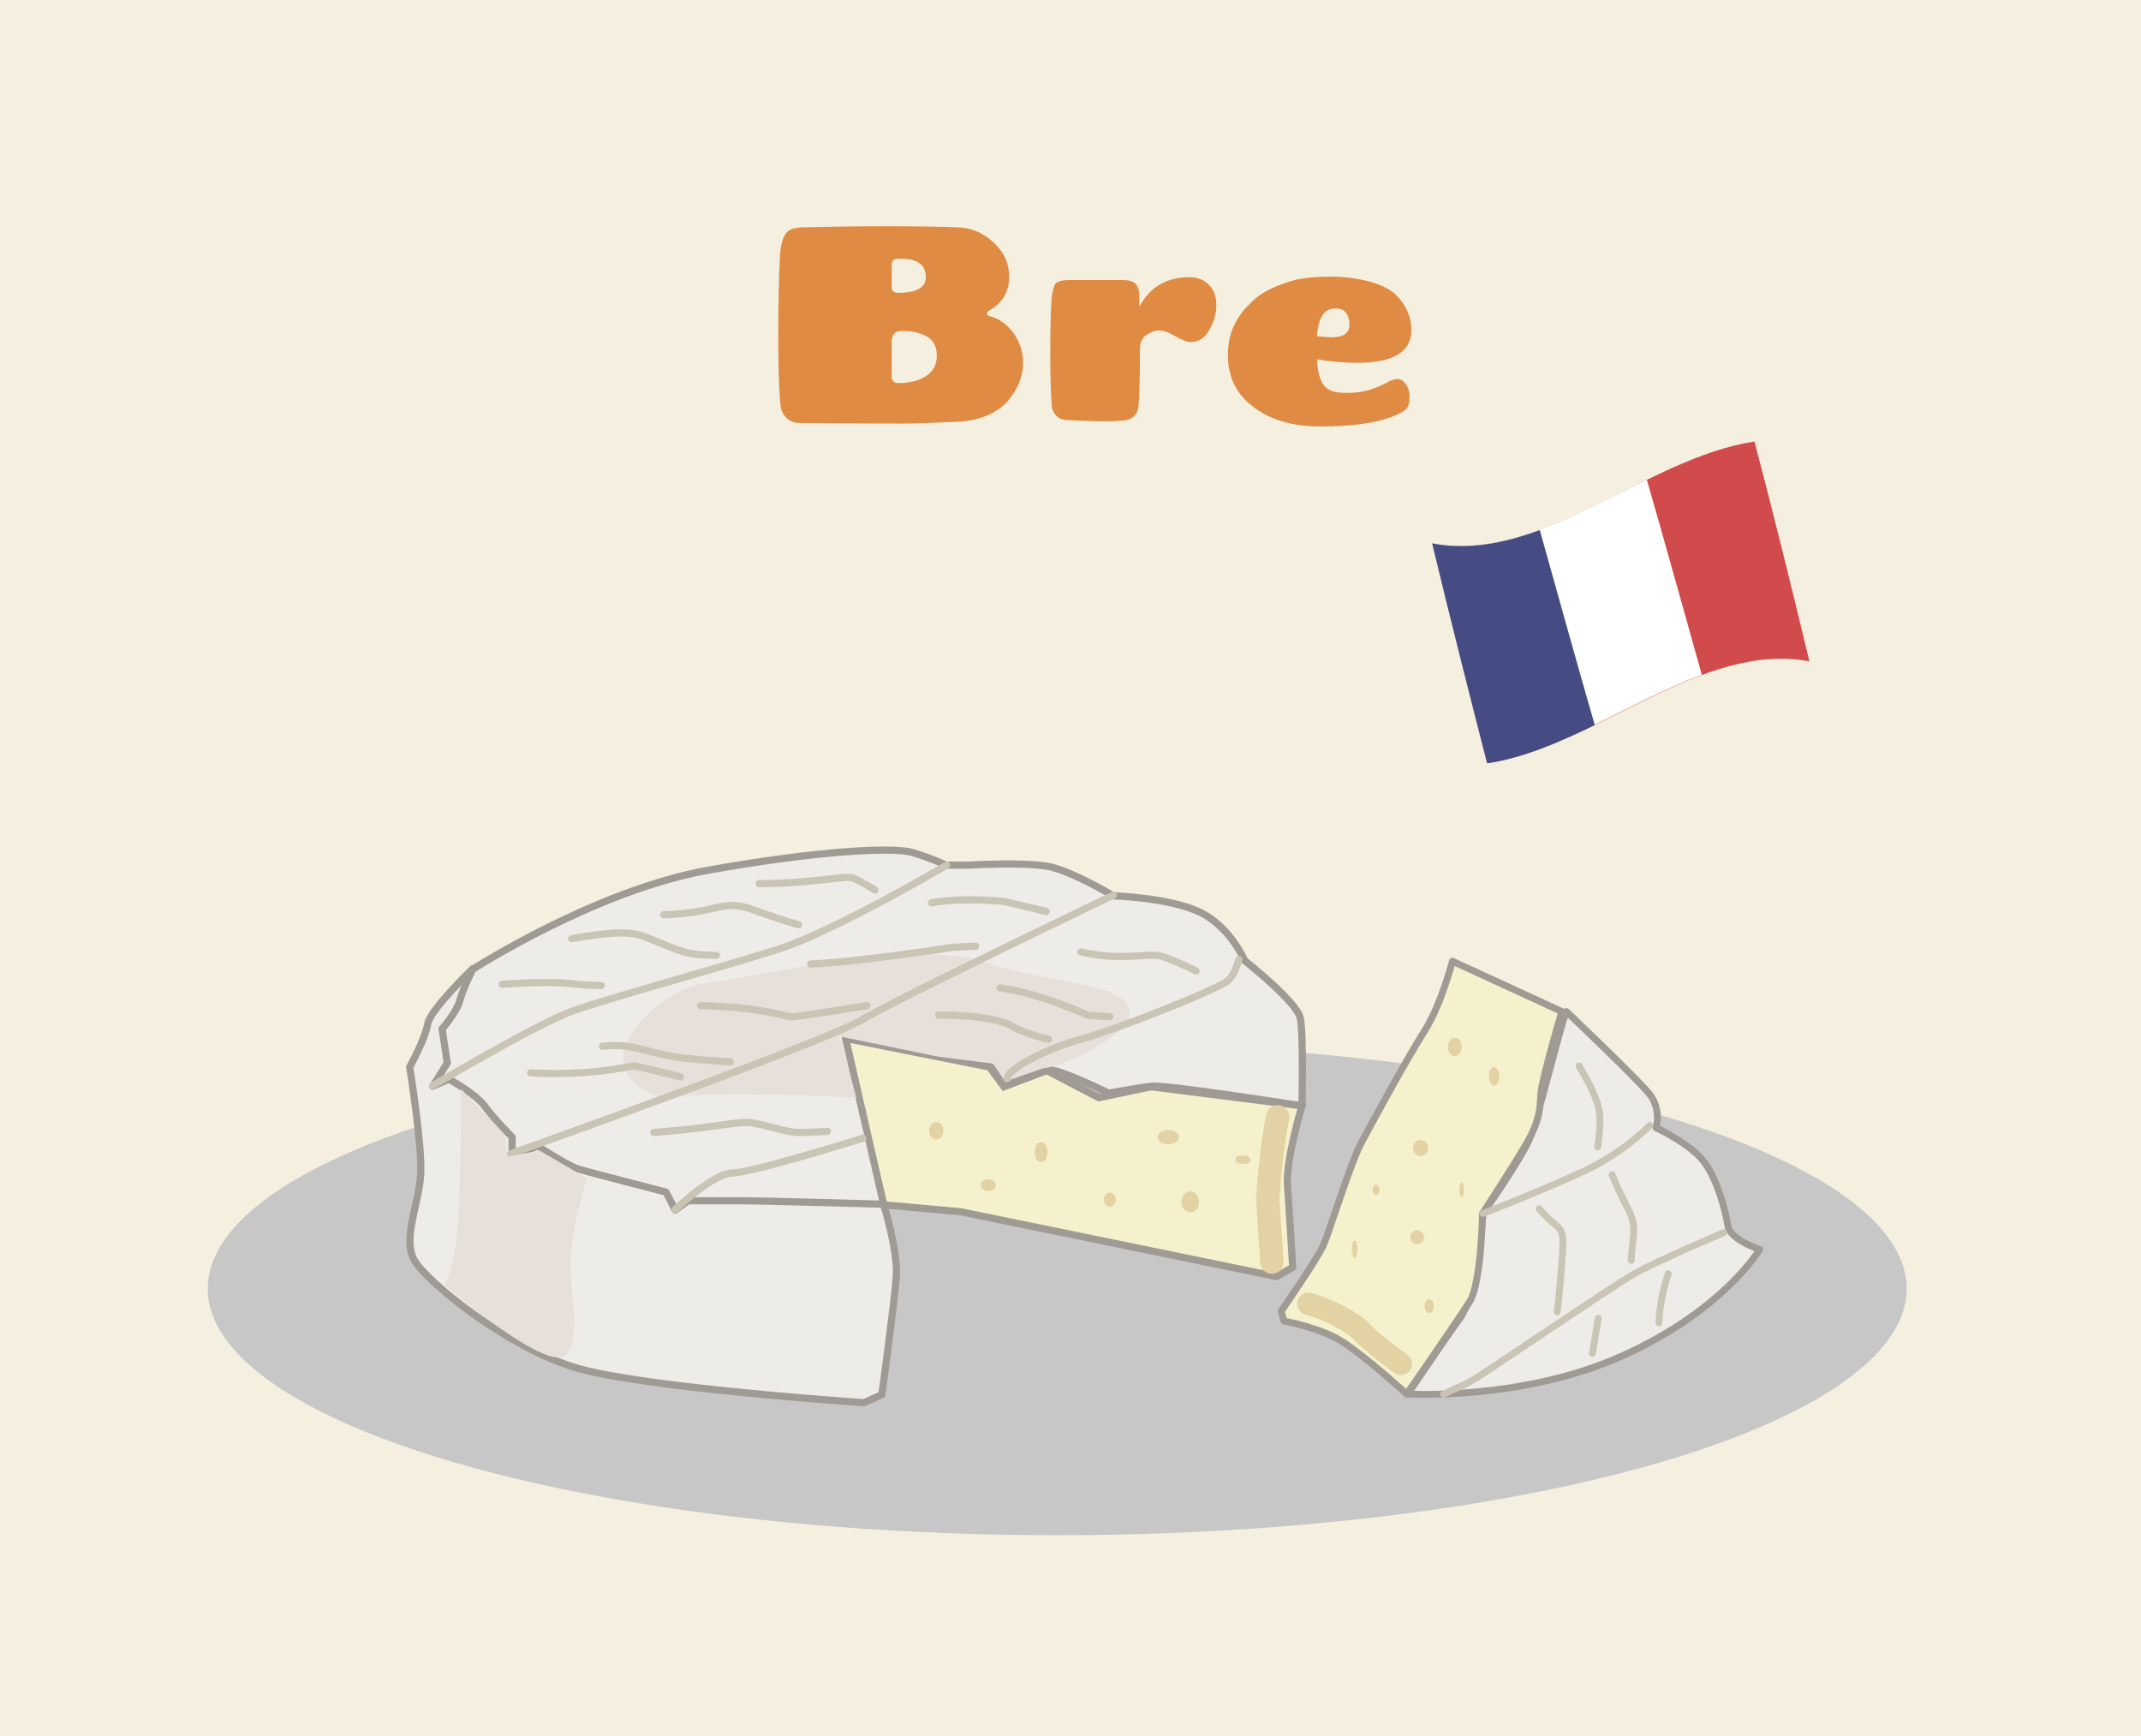 <?xml version="1.0" encoding="utf-8"?>
<!-- Generator: Adobe Illustrator 22.0.1, SVG Export Plug-In . SVG Version: 6.00 Build 0)  -->
<svg version="1.1" id="Layer_1" xmlns="http://www.w3.org/2000/svg" xmlns:xlink="http://www.w3.org/1999/xlink" x="0px" y="0px"
	 viewBox="0 0 370 300" style="enable-background:new 0 0 370 300;" xml:space="preserve">
<rect x="0" y="0" width="370" height="300" fill="#333333" stroke="none"/>
<style type="text/css">
	.st0{fill:#F4EFDE;}
	.st1{fill:#D14B4C;}
	.st2{fill:#FFFFFF;}
	.st3{fill:#444C83;}
	.st4{display:none;fill:url(#SVGID_1_);}
	.st5{fill:#E08B44;}
	.st6{fill:#C8C7C7;}
	.st7{fill:#EEECE8;stroke:#A09A94;stroke-width:1.24;stroke-linecap:round;stroke-linejoin:round;stroke-miterlimit:10;}
	.st8{fill:#F5F1CD;stroke:#A09A94;stroke-width:1.24;stroke-miterlimit:10;}
	.st9{fill:#E6DFDA;}
	.st10{fill:none;stroke:#CAC4B4;stroke-width:1.24;stroke-linecap:round;stroke-linejoin:round;stroke-miterlimit:10;}
	.st11{fill:#E3D3A4;stroke:#E3D3A4;stroke-width:4.044;stroke-linecap:round;stroke-linejoin:round;stroke-miterlimit:10;}
	.st12{fill:#E3D3A4;stroke:#E3D3A4;stroke-width:1.24;stroke-miterlimit:10;}
	.st13{fill:#EEECE8;stroke:#A09A94;stroke-width:1.184;stroke-linecap:round;stroke-linejoin:round;stroke-miterlimit:10;}
	.st14{fill:#F5F1CD;stroke:#A09A94;stroke-width:1.184;stroke-linecap:round;stroke-linejoin:round;stroke-miterlimit:10;}
	.st15{fill:none;stroke:#CAC4B4;stroke-width:1.184;stroke-linecap:round;stroke-linejoin:round;stroke-miterlimit:10;}
	.st16{fill:#E3D3A4;stroke:#E3D3A4;stroke-width:3.859;stroke-linecap:round;stroke-linejoin:round;stroke-miterlimit:10;}
	.st17{fill:#E3D3A4;}
</style>
<g>
	<rect transform="matrix(-1 -1.224647e-16 1.224647e-16 -1 370 300)" class="st0" width="370" height="300"/>
</g>
<g>
	<g>
		<g>
			<path id="_x33__19_" class="st1" d="M247.5,93.9c18.6,3.6,37.1-14.8,55.7-17.6c3.2,12.1,6.3,24.7,9.5,38
				c-18.6-3.6-37.1,14.8-55.7,17.6C253.9,119.8,250.7,107.2,247.5,93.9z"/>
			<path id="_x32__22_" class="st2" d="M247.5,93.9c12.4,2.4,24.7-5,37.1-11c3.2,11.1,6.3,22.3,9.5,33.7
				c-12.4,4.6-24.7,13.4-37.1,15.2C253.9,119.8,250.7,107.2,247.5,93.9z"/>
			<path id="_x31__19_" class="st3" d="M247.5,93.9c6.2,1.2,12.4,0,18.6-2.3c3.2,11.4,6.3,22.6,9.5,33.7c-6.2,3-12.4,5.7-18.6,6.6
				C253.9,119.8,250.7,107.2,247.5,93.9z"/>
		</g>
		
			<linearGradient id="SVGID_1_" gradientUnits="userSpaceOnUse" x1="265.905" y1="-115.96" x2="306.965" y2="-112.368" gradientTransform="matrix(1.424 -0.382 0.363 1.355 -86.391 368.118)">
			<stop  offset="0" style="stop-color:#000000;stop-opacity:0.1"/>
			<stop  offset="2.732152e-02" style="stop-color:#060606;stop-opacity:0.109"/>
			<stop  offset="6.511138e-02" style="stop-color:#181818;stop-opacity:0.122"/>
			<stop  offset="0.109" style="stop-color:#363636;stop-opacity:0.136"/>
			<stop  offset="0.158" style="stop-color:#5F5F5F;stop-opacity:0.152"/>
			<stop  offset="0.21" style="stop-color:#939393;stop-opacity:0.17"/>
			<stop  offset="0.265" style="stop-color:#D2D2D2;stop-opacity:0.188"/>
			<stop  offset="0.3" style="stop-color:#FFFFFF;stop-opacity:0.2"/>
			<stop  offset="0.325" style="stop-color:#DADADA;stop-opacity:0.2"/>
			<stop  offset="0.364" style="stop-color:#A7A7A7;stop-opacity:0.2"/>
			<stop  offset="0.405" style="stop-color:#7B7B7B;stop-opacity:0.2"/>
			<stop  offset="0.447" style="stop-color:#555555;stop-opacity:0.2"/>
			<stop  offset="0.49" style="stop-color:#363636;stop-opacity:0.2"/>
			<stop  offset="0.535" style="stop-color:#1E1E1E;stop-opacity:0.2"/>
			<stop  offset="0.583" style="stop-color:#0D0D0D;stop-opacity:0.2"/>
			<stop  offset="0.635" style="stop-color:#030303;stop-opacity:0.2"/>
			<stop  offset="0.7" style="stop-color:#000000;stop-opacity:0.2"/>
			<stop  offset="0.843" style="stop-color:#FFFFFF;stop-opacity:5.000000e-02"/>
			<stop  offset="0.996" style="stop-color:#000105;stop-opacity:0.2"/>
		</linearGradient>
		<path class="st4" d="M312.7,114.3c-18.6-3.6-37.1,14.8-55.7,17.6c-3.2-12.1-6.3-24.7-9.5-38c18.6,3.6,37.1-14.8,55.7-17.6
			C306.4,88.5,309.5,101.1,312.7,114.3z"/>
	</g>
</g>
<g>
	<path class="st5" d="M138.4,39.3c4-0.1,8.9-0.2,14.9-0.2c6,0,10.1,0.1,12.4,0.2c2.3,0.1,4.3,1,6.1,2.7c1.8,1.7,2.6,3.6,2.6,5.8
		c0,2.7-1.2,4.6-3.5,5.9c-0.2,0.1-0.3,0.3-0.3,0.5c0,0.2,0.1,0.3,0.3,0.4c1.7,0.4,3.1,1.4,4.2,2.9c1.1,1.5,1.7,3.2,1.7,5.2
		c0,2.5-1,4.8-2.9,6.9c-2,2-4.9,3.2-9,3.3c-4,0.2-6.9,0.3-8.7,0.3c-1.8,0-7.8,0-18-0.1c-0.9,0-1.7-0.3-2.3-0.9c-0.6-0.6-0.9-1.3-1-2
		c-0.3-2.8-0.4-6.9-0.4-12.3c0-5.4,0.1-10,0.3-13.8c0.1-1.6,0.4-2.7,0.8-3.4C136.1,39.7,137,39.4,138.4,39.3z M154.1,45.8l0,3.9
		c0,0.6,0.4,0.9,1.1,0.9c3.2,0,4.8-0.9,4.8-2.7c0-2.1-1.4-3.2-4.3-3.2c-0.2,0-0.4,0-0.5,0C154.5,44.7,154.1,45.1,154.1,45.8z
		 M154.1,59l0,6.2c0,0.3,0.1,0.5,0.3,0.7c0.2,0.2,0.4,0.3,0.8,0.3c2,0,3.6-0.4,4.8-1.2c1.3-0.8,1.9-2,1.9-3.6c0-1.6-0.7-2.8-2-3.4
		c-1.1-0.5-2.2-0.8-3.5-0.8c-0.3,0-0.6,0-1,0C154.6,57.4,154.1,57.9,154.1,59z"/>
	<path class="st5" d="M184.6,48.4h9.4c1.1,0,1.8,0.2,2.3,0.7c0.4,0.5,0.6,1.2,0.6,2.1V53c1.8-3.4,4.7-5.1,8.7-5.1
		c1.3,0,2.4,0.4,3.3,1.3c0.9,0.9,1.3,2,1.3,3.5s-0.4,2.9-1.2,4.3c-0.8,1.4-1.8,2.1-3.2,2.1c-0.6,0-1.5-0.3-2.7-1
		c-1.2-0.7-2.1-1-2.8-1c-0.7,0-1.4,0.3-2.2,0.8c-0.8,0.5-1.1,1.4-1.1,2.5c0,5.2-0.1,8.6-0.3,10.2c-0.1,0.5-0.4,1-0.8,1.4
		c-0.4,0.4-1.2,0.7-2.4,0.7c-1.1,0.1-2.3,0.1-3.4,0.1c-1.1,0-3-0.1-5.7-0.2c-0.8,0-1.4-0.3-1.8-0.7c-0.4-0.4-0.7-0.9-0.8-1.4
		c-0.2-2.1-0.3-5.3-0.3-9.6c0-4.3,0.1-7.2,0.2-8.8s0.4-2.6,0.7-3.1C182.7,48.7,183.5,48.4,184.6,48.4z"/>
	<path class="st5" d="M219.6,49.9c1.5-0.7,3-1.2,4.5-1.6c1.6-0.3,3.5-0.5,5.8-0.5c2.3,0,4.5,0.3,6.6,0.8c2.1,0.6,3.6,1.3,4.7,2.3
		c1.8,1.8,2.7,3.8,2.7,6.2c0,3.7-3.1,5.6-9.4,5.6c-2.2,0-4.5-0.2-6.9-0.6c0.1,2.1,0.5,3.6,1.2,4.5c0.7,0.9,1.9,1.3,3.7,1.3
		c1.8,0,3.2-0.2,4.4-0.6c1.2-0.4,2.1-0.8,2.8-1.2c0.7-0.4,1.3-0.6,1.8-0.6c0.5,0,0.9,0.2,1.3,0.7c0.5,0.6,0.8,1.4,0.8,2.4
		c0,1-0.2,1.7-0.6,2.1c-0.4,0.4-1,0.7-1.9,1.1c-3,1.3-7.4,1.9-13,1.9c-4.6,0-8.5-1.1-11.4-3.3c-3-2.2-4.5-5.2-4.5-9
		c0-1.8,0.3-3.5,1-5c0.7-1.5,1.6-2.8,2.7-3.8C216.9,51.5,218.2,50.6,219.6,49.9z M230.8,53.3c-2,0-3,1.6-3.2,4.8
		c1.5,0.1,2.3,0.2,2.4,0.2c2.1,0,3.2-0.7,3.2-2.1C233.2,54.3,232.4,53.3,230.8,53.3z"/>
</g>
<ellipse class="st6" cx="182.7" cy="222.7" rx="146.8" ry="42.6"/>
<g>
	<path class="st7" d="M152.4,241c0,0,2.2-16.1,2.5-20.5c0.3-4.3-2.2-12.4-2.2-12.4l-43.4-5.9l-20.5-7.8l-9.6-14l2.5-13
		c0,0-7.4,7.1-7.8,9.6s-3.1,7.4-3.1,7.4s2.2,13.6,1.9,18.6s-3.1,10.9-1.2,14.6c1.9,3.7,16.4,15.5,28.5,18.9
		c12.1,3.4,49.3,5.9,49.3,5.9L152.4,241z"/>
	<path class="st8" d="M225,191.1c0,0-2.8,9.3-2.5,13.6c0.3,4.3,0.9,14.3,0.9,14.3l-2.8,1.6L166,209.4l-13.3-1.2l-6.8-28.8l25.1,5
		l2.5,3.4l7.4-2.8l9,4.7l9-1.9L225,191.1z"/>
	<path class="st7" d="M152.7,208.1c0,0-21.1-0.6-24.5-0.6c-3.4,0-9.3,0-9.3,0l-2.2,1.6l-1.6-3.1c0,0-13.3-3.4-15.2-4
		c-1.9-0.6-7.1-4-7.1-4l-4.3,2.5v-4c0,0-3.1-3.1-4.7-5.3c-1.6-2.2-6.2-4.7-6.2-4.7l-2.8,1.2l2.5-4l-0.9-5.9c0,0,2.5-2.8,3.1-5
		c0.6-2.2,2.2-5.3,2.2-5.3s21.1-13.6,40.6-17.1s32.2-4,35.3-3.1c3.1,0.9,5.9,2.2,5.9,2.2h4c0,0,9.9-0.6,14,0.3c4,0.9,10.9,5,10.9,5
		s9.6,0.3,14.9,2.8s7.8,8.4,7.8,8.4s9,7.1,9.6,9.9c0.6,2.8,0.3,15.2,0.3,15.2s-23.6-3.7-26-3.4s-7.4,1.2-7.4,1.2s-8.7-4.3-10.5-4
		c-1.9,0.3-6.8,1.6-6.8,1.6l-3.1-2.2l-25.1-5L152.7,208.1z"/>
	<path class="st9" d="M148,189.7c0,0-19-1.2-32.2-0.2c-3.3,0.2-5.7-1.6-6.8-3.1c-5-6.6,6.8-15.6,12-16.3c10.5-1.4,37.4-7.9,49-3.9
		c11.6,3.9,22.2,3.5,24.8,7.4c3,4.6-11.6,10.9-14.5,11l-6.6,2.3l-2.1-3.1l-9.5-1.2l-17-3.5L148,189.7z"/>
	<path class="st10" d="M88.2,199.4c0,0,54.6-19.4,60.8-23.2c6.2-3.7,43.4-21.5,43.4-21.5"/>
	<path class="st10" d="M174.1,186.4c-0.3-1.4,6.5-5.2,12.7-6.8c6.2-1.7,24.4-8.9,25.6-10.3c1.2-1.4,1.7-3.5,1.7-3.5"/>
	<path class="st10" d="M163.6,149.5c0,0-19.5,11.5-29.3,14.6c-9.7,3.1-29.6,8.5-35.6,10.7s-23.9,12.8-23.9,12.8"/>
	<path class="st10" d="M104.1,180.8c5.8-0.6,7.9,1.4,14.5,2.1c6.6,0.6,7.6,0.6,7.6,0.6"/>
	<path class="st10" d="M121.1,173.8c10.5,0.2,14.5,1.9,15.7,1.9c1.2,0,13-1.9,13-1.9"/>
	<path class="st10" d="M140.1,166.6c8.5-0.4,24.6-2.9,24.6-2.9l3.9-0.2"/>
	<path class="st10" d="M172.8,170.7c7.2,1,15.3,4.8,15.3,4.8l3.7,0.2"/>
	<path class="st10" d="M186.8,164.5c7.4,1.7,11.6,0,14.1,0.8c2.5,0.8,5.8,2.5,5.8,2.5"/>
	<path class="st10" d="M162.2,175.4c6.4,0,11,0.8,13,2.1c2.1,1.2,6,2.1,6,2.1"/>
	<path class="st10" d="M113,195.7c10.5-0.8,14.1-1.9,16.5-1.7c2.5,0.2,6.2,1.7,8.5,1.7s5-0.2,5-0.2"/>
	<path class="st10" d="M116.7,209c0,0,6.6-6.3,9.9-6.3s22.5-6,22.5-6"/>
	<path class="st10" d="M91.7,185.4c10.3,0.6,17.2-1.2,17.8-1.2s8.1,1.9,8.1,1.9"/>
	<path class="st10" d="M161,156c5.6-1,12.6-0.2,12.6-0.2l7.2,1.7"/>
	<path class="st10" d="M131.2,152.7c8.7,0,14.9-1.4,16.1-1c1.2,0.4,3.9,2.1,3.9,2.1"/>
	<path class="st10" d="M114.7,158.1c10.1-0.4,9.9-2.9,15.7-0.8c5.8,2.1,7.6,2.5,7.6,2.5"/>
	<path class="st10" d="M98.8,162.2c6-1,9.7-1.4,12.4-0.4s6.6,2.9,8.9,3.1c2.3,0.2,3.7,0.2,3.7,0.2"/>
	<path class="st10" d="M86.8,170.1c8.1-0.6,11.2-0.2,13,0c1.9,0.2,4.1,0.2,4.1,0.2"/>
	<path class="st11" d="M220.8,193c-1,4.8-1.7,13.2-1.7,13.9s0.7,11.2,0.7,11.2"/>
	<ellipse class="st12" cx="161.8" cy="195.4" rx="0.6" ry="0.9"/>
	<ellipse class="st12" cx="179.9" cy="199.1" rx="0.5" ry="1.1"/>
	<ellipse class="st12" cx="201.9" cy="196.5" rx="1.2" ry="0.6"/>
	<ellipse class="st12" cx="205.7" cy="207.7" rx="0.9" ry="1.2"/>
	<ellipse class="st12" cx="214.8" cy="200.4" rx="0.7" ry="0.1"/>
	<ellipse class="st12" cx="191.8" cy="207.3" rx="0.4" ry="0.6"/>
	<ellipse class="st12" cx="170.8" cy="204.8" rx="0.7" ry="0.4"/>
	<path class="st9" d="M79.2,210.7c-0.4,7.4-2.3,11.4-2.3,11.4s11.6,10.1,18,12.2c6.4,2.1,3.9-9.3,3.7-15.1
		c-0.2-5.8,2.8-15.6,2.8-15.6l-8.2-4.8l-5.6,1.1l-0.4-3.8l-7.5-7.9C79.7,188.3,79.6,203.3,79.2,210.7z"/>
</g>
<g>
	<path class="st13" d="M270.7,174.8c-1,2.2-4.9,18.7-6.5,22.3c-1.6,3.6-7.9,12.6-7.9,12.6s-1,13.8-3.9,18c-3,4.1-9.1,13.2-9.1,13.2
		s19.9,1.2,37.3-6.7c17.4-7.9,23.5-18.3,23.5-18.3s-5.1-1.6-5.5-4.1c-0.4-2.6-1.8-7.9-4.1-11c-2.4-3.2-8.3-5.9-8.3-5.9
		s1-3.2-1.2-5.9S270.7,174.8,270.7,174.8z"/>
	<path class="st14" d="M221.4,226.6c0,0,6.3-9.1,7.3-11.4s4.7-14.2,6.5-17.6c1.8-3.4,7.9-14.6,10.9-19.3s4.9-12.2,4.9-12.2l18.9,8.7
		c0,0-3.4,11.6-3.6,14s0,4.3-2.2,8.3c-2.2,3.9-7.9,12.6-7.9,12.6s-0.2,12-2.2,15.2c-2,3.2-10.9,16-10.9,16s-6.9-6.3-10.9-8.9
		c-3.9-2.6-10.3-3.7-10.3-3.7L221.4,226.6z"/>
	<path class="st15" d="M285.1,194.5c0,0-4.3,4.5-11,7.7c-6.7,3.2-17.8,7.5-17.8,7.5"/>
	<path class="st15" d="M297.9,213c0,0-12,5.1-15.8,7.3c-3.7,2.2-24.1,16-26.6,17.6c-2.6,1.6-3.4,1.8-3.4,1.8l-2.6,1.2"/>
	<path class="st15" d="M266,208.9c3.9,4.5,4.5,2,3.9,9.5s-0.8,8.3-0.8,8.3"/>
	<path class="st15" d="M278.6,203c2,5.3,4.1,6.9,3.7,10.5c-0.4,3.6-0.4,4.3-0.4,4.3"/>
	<path class="st15" d="M288.3,220.1c-1.6,4.7-1.6,8.5-1.6,8.5"/>
	<path class="st15" d="M276.2,227.8c-0.6,3.9-1,6.1-1,6.1"/>
	<path class="st15" d="M272.9,184.2c3.2,5.5,3.6,7.3,3.6,9.5c0,2.2-0.4,4.5-0.4,4.5"/>
	<path class="st16" d="M226.1,225.3c3.6,1,7.7,3.2,9.3,4.9c1.6,1.8,6.7,5.5,6.7,5.5"/>
	<ellipse class="st17" cx="245.5" cy="198.4" rx="1.3" ry="1.4"/>
	<ellipse class="st17" cx="234.1" cy="215.9" rx="0.5" ry="1.5"/>
	<ellipse class="st17" cx="258.2" cy="186" rx="0.9" ry="1.6"/>
	<ellipse class="st17" cx="251.4" cy="180.9" rx="1.2" ry="1.6"/>
	<ellipse class="st17" cx="252.6" cy="205.6" rx="0.4" ry="1.3"/>
	<ellipse class="st17" cx="247" cy="225.7" rx="0.8" ry="1.2"/>
	<circle class="st17" cx="244.9" cy="213.8" r="1.2"/>
	<ellipse class="st17" cx="237.8" cy="205.6" rx="0.6" ry="0.9"/>
</g>
</svg>
